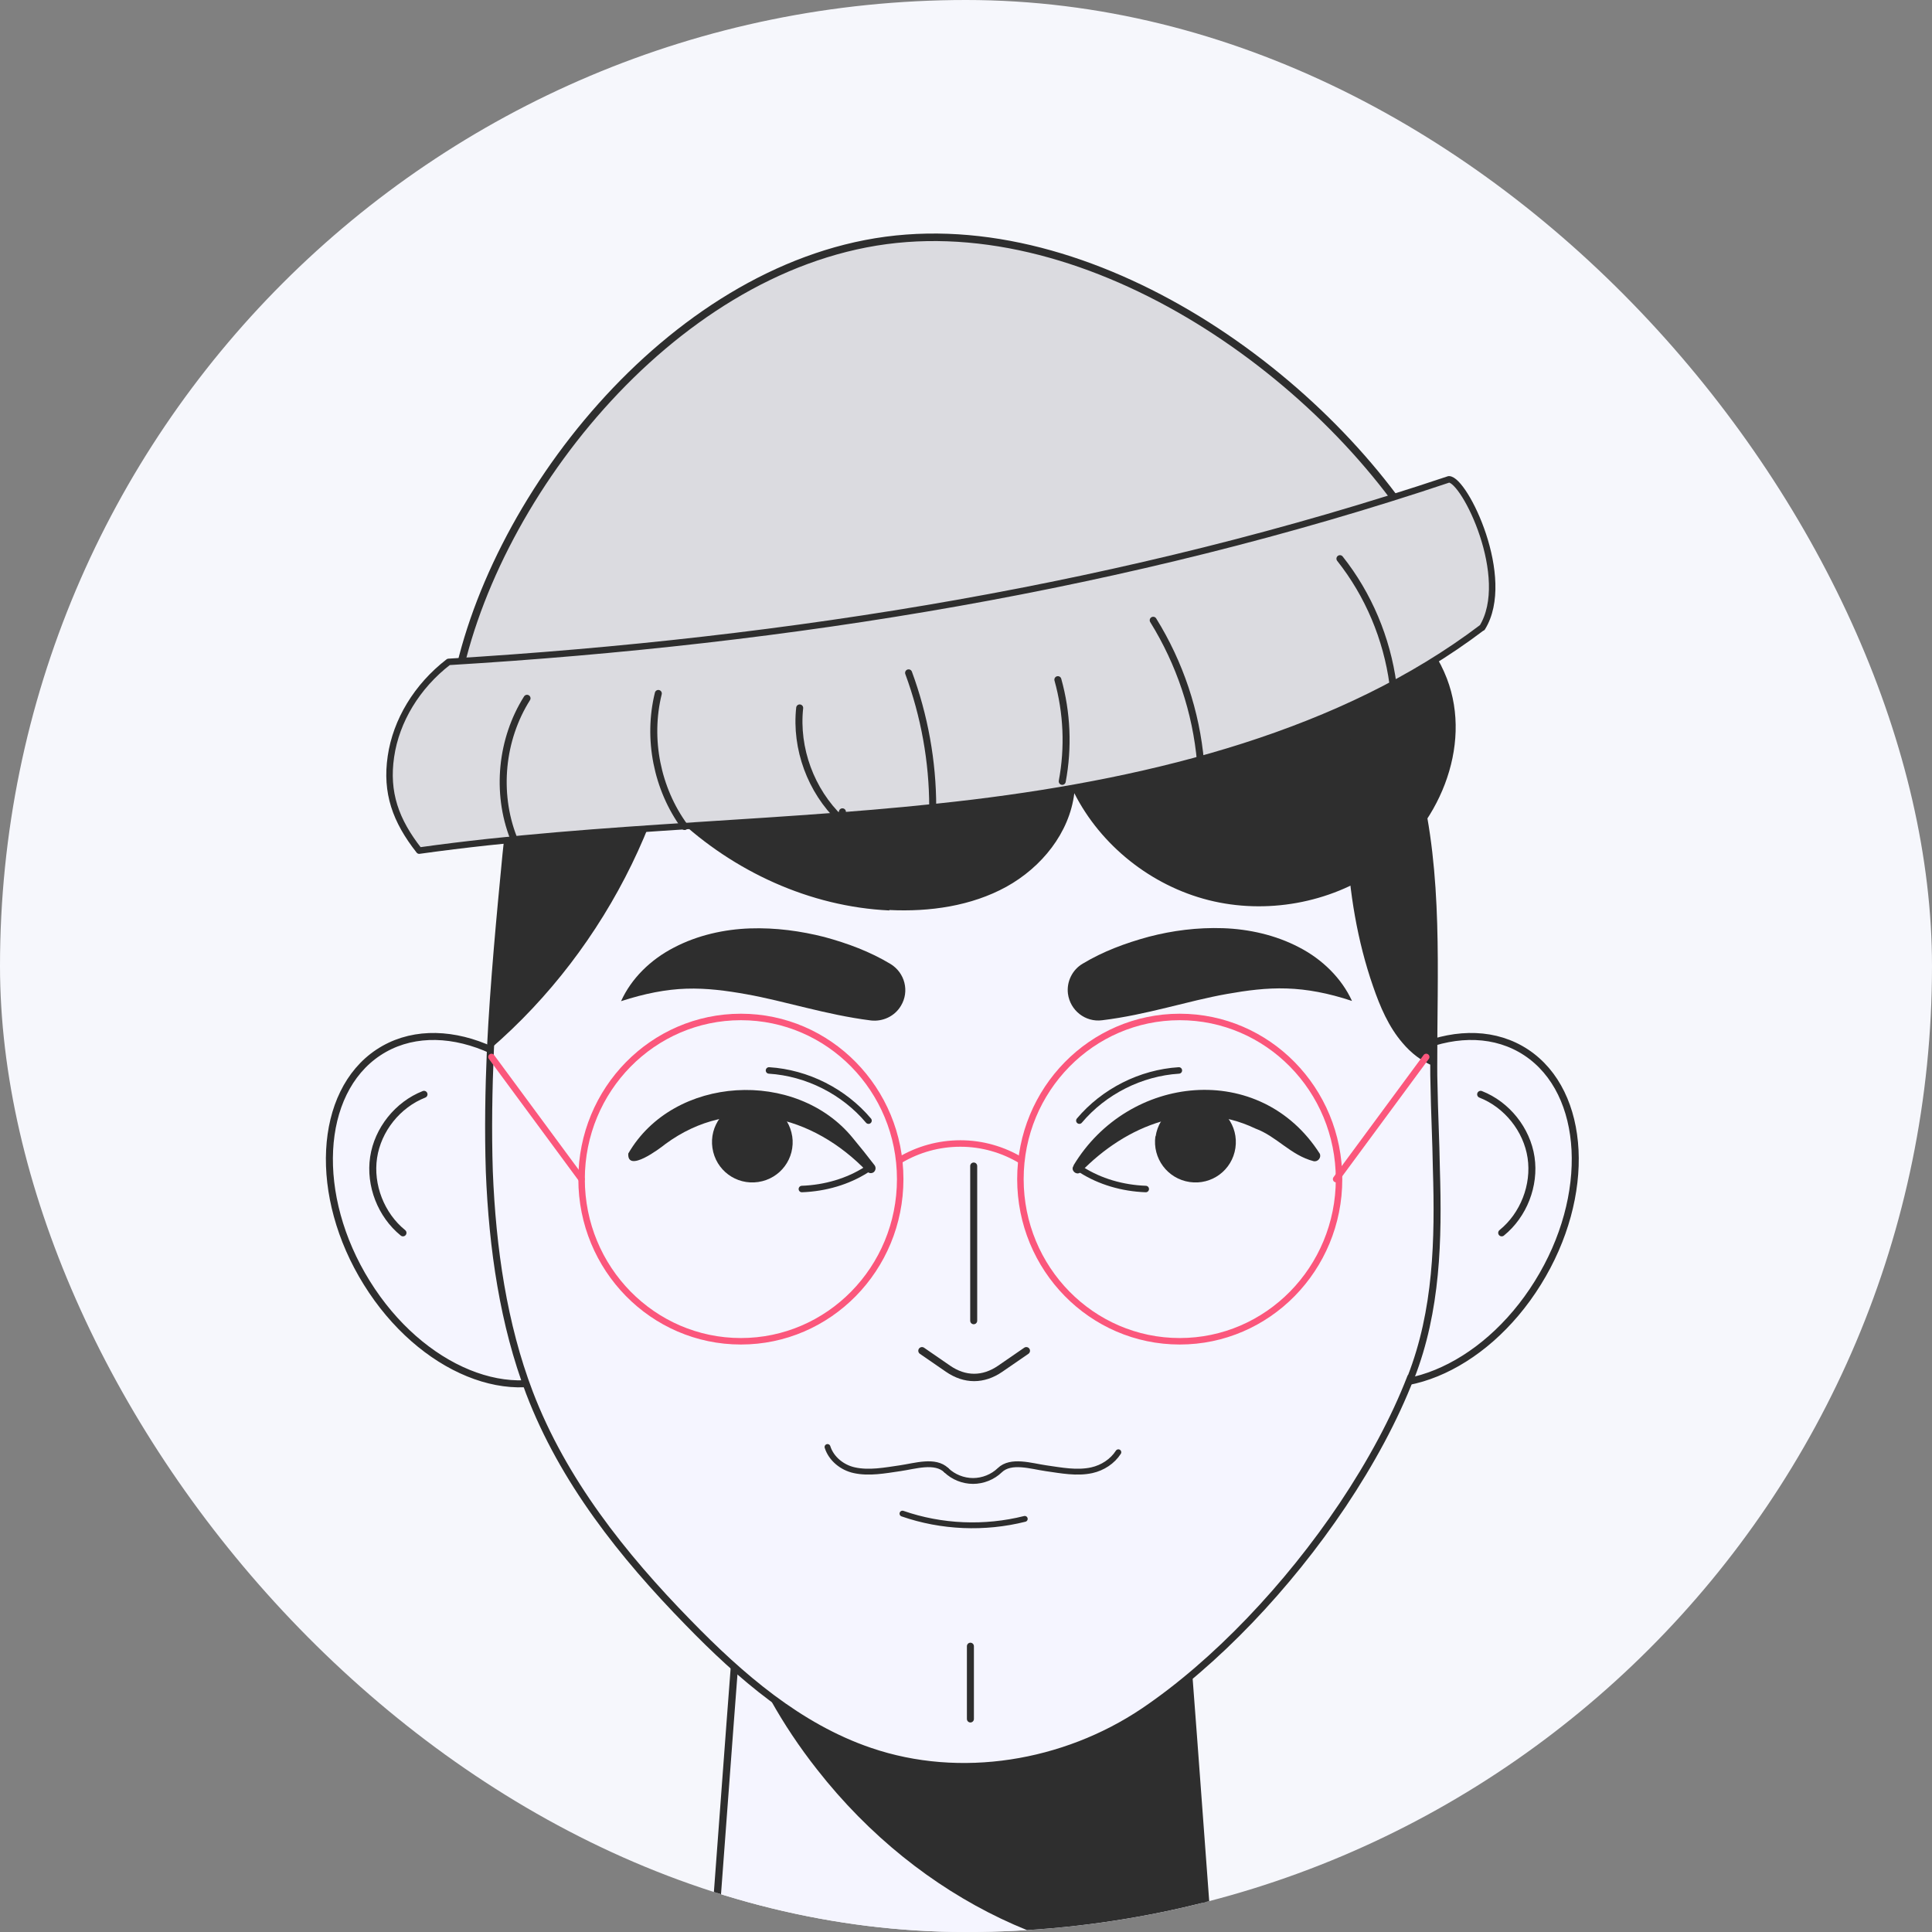 <svg width="149" height="149" viewBox="0 0 149 149" fill="none" xmlns="http://www.w3.org/2000/svg">
<rect x="0" y="0" width="149" height="149" fill="#808080" stroke="none"/>
<g clip-path="url(#clip0_1401_32022)">
<rect width="149" height="149" rx="74.5" fill="#F6F7FC"/>
<path d="M101.666 87.727C97.491 94.438 97.896 102.399 102.562 105.493C107.244 108.586 114.428 105.662 118.603 98.934C122.778 92.223 122.372 84.262 117.707 81.169C113.025 78.075 105.841 81 101.666 87.71V87.727Z" fill="#F5F5FF" stroke="#2E2E2E" stroke-width="0.54" stroke-linecap="round" stroke-linejoin="round"/>
<path d="M114.191 84.397C116.22 85.191 117.758 87.118 118.079 89.265C118.4 91.412 117.505 93.711 115.814 95.08" stroke="#2E2E2E" stroke-width="0.54" stroke-linecap="round" stroke-linejoin="round"/>
<path d="M45.226 87.727C49.401 94.438 48.995 102.399 44.33 105.493C39.648 108.586 32.464 105.662 28.288 98.934C24.113 92.224 24.519 84.262 29.184 81.169C33.867 78.075 41.05 81 45.226 87.71V87.727Z" fill="#F5F5FF" stroke="#2E2E2E" stroke-width="0.54" stroke-linecap="round" stroke-linejoin="round"/>
<path d="M32.7 84.397C30.672 85.192 29.134 87.118 28.813 89.265C28.491 91.412 29.387 93.711 31.078 95.08" stroke="#2E2E2E" stroke-width="0.54" stroke-linecap="round" stroke-linejoin="round"/>
<path d="M94.194 162.981C94.566 174.34 85.489 183.721 74.13 183.721C62.771 183.721 54.049 174.695 54.049 163.657C54.049 163.437 54.049 163.2 54.066 162.981L56.297 133.045L56.872 125.472L57.987 110.597H90.273L92.048 134.093L93.315 151.199L94.211 162.964L94.194 162.981Z" fill="#F5F5FF" stroke="#2E2E2E" stroke-width="0.56" stroke-linecap="round" stroke-linejoin="round"/>
<path d="M93.298 151.216C82.7 151.977 71.02 146.703 63.008 136.459C60.303 133.028 58.241 129.292 56.855 125.489L57.97 110.614H90.256L92.031 134.11L93.298 151.216Z" fill="#2E2E2E"/>
<path d="M108.799 106.203C107.548 109.448 105.723 112.812 103.542 116.074C99.333 122.345 93.755 128.245 88.194 131.997C82.075 136.105 74.063 137.44 67.098 135.057C61.622 133.197 57.092 129.276 53.069 125.134C48.014 119.962 43.417 114.181 40.831 107.403C38.836 102.163 37.974 96.314 37.737 90.347C37.636 87.22 37.687 84.076 37.822 80.932C38.075 75.76 38.566 70.638 39.022 65.905C40.053 54.698 46.848 44.032 56.551 38.319C66.067 32.724 78.204 31.895 88.38 36.155C98.555 40.415 106.517 49.627 109.222 60.327C111.03 67.511 110.557 74.948 110.574 82.251C110.574 82.707 110.574 83.129 110.591 83.586C110.625 85.766 110.743 87.964 110.777 90.161C110.946 95.621 110.827 101.064 108.816 106.219L108.799 106.203Z" fill="#F5F5FF" stroke="#2E2E2E" stroke-width="0.54" stroke-linecap="round" stroke-linejoin="round"/>
<path d="M68.586 70.182C71.697 70.334 74.908 69.877 77.613 68.39C80.334 66.885 82.481 64.232 82.853 61.172C84.898 65.212 88.786 68.305 93.214 69.421C97.643 70.537 102.545 69.658 106.281 67.072C110.929 63.86 113.6 57.589 111.588 52.332C109.357 46.534 102.68 43.812 96.561 42.477C84.627 39.891 72.085 40.212 60.287 43.288C56.653 44.235 46.511 46.094 45.141 50.033C43.721 54.09 49.519 60.564 52.156 63.048C56.585 67.207 62.45 69.928 68.586 70.216V70.182Z" fill="#2E2E2E"/>
<path d="M83.495 74.323C85.067 73.376 86.791 72.734 88.6 72.243C90.409 71.77 92.335 71.517 94.33 71.584C96.308 71.652 98.37 72.108 100.179 73.055C101.987 73.985 103.475 75.455 104.269 77.196C102.444 76.588 100.804 76.283 99.232 76.233C97.66 76.182 96.156 76.385 94.634 76.655C91.575 77.196 88.481 78.261 84.999 78.684C83.698 78.853 82.532 77.923 82.362 76.638C82.244 75.692 82.718 74.779 83.495 74.323Z" fill="#2E2E2E"/>
<path d="M67.166 78.7C63.684 78.261 60.574 77.213 57.532 76.672C56.01 76.401 54.506 76.199 52.934 76.249C51.362 76.3 49.722 76.621 47.897 77.213C48.691 75.455 50.178 74.001 51.987 73.072C53.796 72.125 55.858 71.669 57.836 71.601C59.83 71.533 61.757 71.804 63.566 72.26C65.375 72.75 67.099 73.393 68.671 74.339C69.786 75.015 70.158 76.452 69.482 77.568C68.992 78.396 68.062 78.802 67.166 78.7Z" fill="#2E2E2E"/>
<path d="M66.913 90.398C62.687 85.952 56.5 84.414 51.311 88.234C50.872 88.589 48.353 90.482 48.455 88.961C51.953 82.91 61.419 82.403 65.78 87.778C66.355 88.471 66.913 89.164 67.454 89.874C67.572 90.043 67.538 90.263 67.386 90.398C67.251 90.499 67.065 90.499 66.93 90.398H66.913Z" fill="#2E2E2E"/>
<path d="M61.098 87.642C60.845 85.935 59.273 84.769 57.565 85.005C55.858 85.259 54.692 86.831 54.945 88.538C55.199 90.246 56.771 91.412 58.478 91.158C60.185 90.905 61.352 89.333 61.098 87.626V87.642Z" fill="#2E2E2E"/>
<path d="M66.812 90.212C65.375 91.125 63.651 91.632 61.842 91.7" stroke="#2E2E2E" stroke-width="0.5" stroke-linecap="round" stroke-linejoin="round"/>
<path d="M66.981 86.426C65.088 84.177 62.248 82.741 59.307 82.555" stroke="#2E2E2E" stroke-width="0.5" stroke-linecap="round" stroke-linejoin="round"/>
<path d="M82.785 89.891C87.028 82.825 97.187 81.76 101.785 88.978C101.92 89.282 101.632 89.621 101.311 89.553C99.536 89.097 98.472 87.643 96.815 87.034C91.964 84.719 86.859 86.764 83.326 90.415C83.005 90.685 82.532 90.229 82.802 89.908L82.785 89.891Z" fill="#2E2E2E"/>
<path d="M89.124 87.643C89.377 85.936 90.949 84.769 92.657 85.006C94.364 85.26 95.53 86.832 95.277 88.539C95.023 90.246 93.451 91.412 91.744 91.159C90.037 90.905 88.87 89.333 89.107 87.626L89.124 87.643Z" fill="#2E2E2E"/>
<path d="M83.394 90.212C84.83 91.125 86.554 91.632 88.363 91.7" stroke="#2E2E2E" stroke-width="0.5" stroke-linecap="round" stroke-linejoin="round"/>
<path d="M83.242 86.425C85.135 84.177 87.975 82.74 90.916 82.555" stroke="#2E2E2E" stroke-width="0.5" stroke-linecap="round" stroke-linejoin="round"/>
<path d="M72.981 113.387C73.522 113.911 74.282 114.215 75.043 114.215C75.804 114.215 76.564 113.911 77.105 113.387C77.967 112.558 79.505 113.065 80.672 113.234C81.855 113.403 83.055 113.64 84.205 113.387C85.033 113.201 85.793 112.71 86.25 112" stroke="#2E2E2E" stroke-width="0.45" stroke-linecap="round" stroke-linejoin="round"/>
<path d="M72.981 113.386C72.119 112.558 70.581 113.065 69.414 113.234C68.248 113.403 67.031 113.64 65.881 113.386C64.952 113.184 64.107 112.507 63.819 111.595" stroke="#2E2E2E" stroke-width="0.45" stroke-linecap="round" stroke-linejoin="round"/>
<path d="M69.6 116.733C72.609 117.781 75.939 117.917 79.032 117.139" stroke="#2E2E2E" stroke-width="0.45" stroke-linecap="round" stroke-linejoin="round"/>
<path d="M74.84 126.959V132.571" stroke="#2E2E2E" stroke-width="0.54" stroke-linecap="round" stroke-linejoin="round"/>
<path d="M75.094 101.858V89.925" stroke="#2E2E2E" stroke-width="0.54" stroke-linecap="round" stroke-linejoin="round"/>
<path d="M71.105 104.174L73.116 105.56C74.418 106.456 75.838 106.456 77.139 105.56L79.151 104.174" stroke="#2E2E2E" stroke-width="0.57" stroke-linecap="round" stroke-linejoin="round"/>
<path d="M110.557 82.217C109.627 81.845 108.816 81.203 108.174 80.442C107.092 79.191 106.433 77.636 105.892 76.064C103.475 69.117 103.356 60.919 104.641 53.667C96.409 53.785 88.448 48.681 84.813 41.277C75.314 47.328 64.36 49.847 53.12 49.289C52.697 61.341 46.899 73.055 37.805 80.898C38.059 75.726 38.549 70.604 39.005 65.871C40.036 54.664 46.832 43.998 56.534 38.285C66.051 32.69 78.187 31.862 88.363 36.121C98.539 40.381 106.5 49.593 109.205 60.293C111.014 67.477 110.54 74.915 110.557 82.217Z" fill="#2E2E2E"/>
<path d="M35.083 53.43C37.619 38.775 51.547 20.79 68.332 18.542C85.117 16.311 103.407 29.985 110.726 43.339C86.081 51.081 61.098 55.56 35.066 53.43H35.083Z" fill="#DBDBE0" stroke="#2E2E2E" stroke-width="0.58" stroke-linecap="round" stroke-linejoin="round"/>
<path d="M114.309 48.393C103.593 56.524 89.191 60.192 75.026 61.916C60.861 63.623 46.443 63.623 32.328 65.601C30.503 63.285 29.742 61.121 30.148 58.349C30.553 55.577 32.159 52.923 34.593 51.047C60.979 49.458 87.078 45.232 111.74 36.967C112.957 36.967 116.676 44.59 114.309 48.41V48.393Z" fill="#DBDBE0" stroke="#2E2E2E" stroke-width="0.5" stroke-linecap="round" stroke-linejoin="round"/>
<path d="M39.597 64.604C38.244 61.122 38.65 57.014 40.645 53.854L39.597 64.604Z" fill="#DBDBE0"/>
<path d="M39.597 64.604C38.244 61.122 38.65 57.014 40.645 53.854" stroke="#2E2E2E" stroke-width="0.54" stroke-linecap="round" stroke-linejoin="round"/>
<path d="M103.339 43.086C105.537 45.858 106.957 49.239 107.43 52.755L103.339 43.086Z" fill="#DBDBE0"/>
<path d="M103.339 43.086C105.537 45.858 106.957 49.239 107.43 52.755" stroke="#2E2E2E" stroke-width="0.54" stroke-linecap="round" stroke-linejoin="round"/>
<path d="M88.938 47.836C90.983 51.132 92.251 54.901 92.589 58.772L88.938 47.836Z" fill="#DBDBE0"/>
<path d="M88.938 47.836C90.983 51.132 92.251 54.901 92.589 58.772" stroke="#2E2E2E" stroke-width="0.54" stroke-linecap="round" stroke-linejoin="round"/>
<path d="M50.77 53.481C49.908 56.98 50.668 60.834 52.798 63.742L50.77 53.481Z" fill="#DBDBE0"/>
<path d="M50.77 53.481C49.908 56.98 50.668 60.834 52.798 63.742" stroke="#2E2E2E" stroke-width="0.54" stroke-linecap="round" stroke-linejoin="round"/>
<path d="M70.073 51.892C71.29 55.188 71.933 58.721 71.933 62.237L70.073 51.892Z" fill="#DBDBE0"/>
<path d="M70.073 51.892C71.29 55.188 71.933 58.721 71.933 62.237" stroke="#2E2E2E" stroke-width="0.54" stroke-linecap="round" stroke-linejoin="round"/>
<path d="M61.673 54.597C61.335 57.724 62.535 60.987 64.817 63.167C64.867 62.981 64.918 62.795 64.969 62.609" fill="#DBDBE0"/>
<path d="M61.673 54.597C61.335 57.724 62.535 60.987 64.817 63.167C64.867 62.981 64.918 62.795 64.969 62.609" stroke="#2E2E2E" stroke-width="0.54" stroke-linecap="round" stroke-linejoin="round"/>
<path d="M81.585 52.417C82.294 54.952 82.413 57.657 81.922 60.26L81.585 52.417Z" fill="#DBDBE0"/>
<path d="M81.585 52.417C82.294 54.952 82.413 57.657 81.922 60.26" stroke="#2E2E2E" stroke-width="0.54" stroke-linecap="round" stroke-linejoin="round"/>
<g clip-path="url(#clip1_1401_32022)">
<path d="M57.139 103.442C63.925 103.442 69.425 97.843 69.425 90.936C69.425 84.029 63.925 78.43 57.139 78.43C50.353 78.43 44.853 84.029 44.853 90.936C44.853 97.843 50.353 103.442 57.139 103.442Z" stroke="#FB577C" stroke-width="0.5" stroke-linecap="round" stroke-linejoin="round"/>
<path d="M90.983 103.442C97.769 103.442 103.27 97.843 103.27 90.936C103.27 84.029 97.769 78.43 90.983 78.43C84.198 78.43 78.697 84.029 78.697 90.936C78.697 97.843 84.198 103.442 90.983 103.442Z" stroke="#FB577C" stroke-width="0.5" stroke-linecap="round" stroke-linejoin="round"/>
<path d="M69.441 89.448C70.797 88.65 72.38 88.189 74.069 88.189C75.757 88.189 77.37 88.665 78.742 89.493" stroke="#FB577C" stroke-width="0.5" stroke-linecap="round" stroke-linejoin="round"/>
<path d="M44.853 90.936L37.903 81.514" stroke="#FB577C" stroke-width="0.5" stroke-linecap="round" stroke-linejoin="round"/>
<path d="M103.044 90.936L109.993 81.514" stroke="#FB577C" stroke-width="0.5" stroke-linecap="round" stroke-linejoin="round"/>
</g>
</g>
<defs>
<clipPath id="clip0_1401_32022">
<rect width="149" height="149" rx="74.5" fill="white"/>
</clipPath>
<clipPath id="clip1_1401_32022">
<rect width="72.844" height="45.252" fill="white" transform="translate(37.526 72.844)"/>
</clipPath>
</defs>
</svg>
